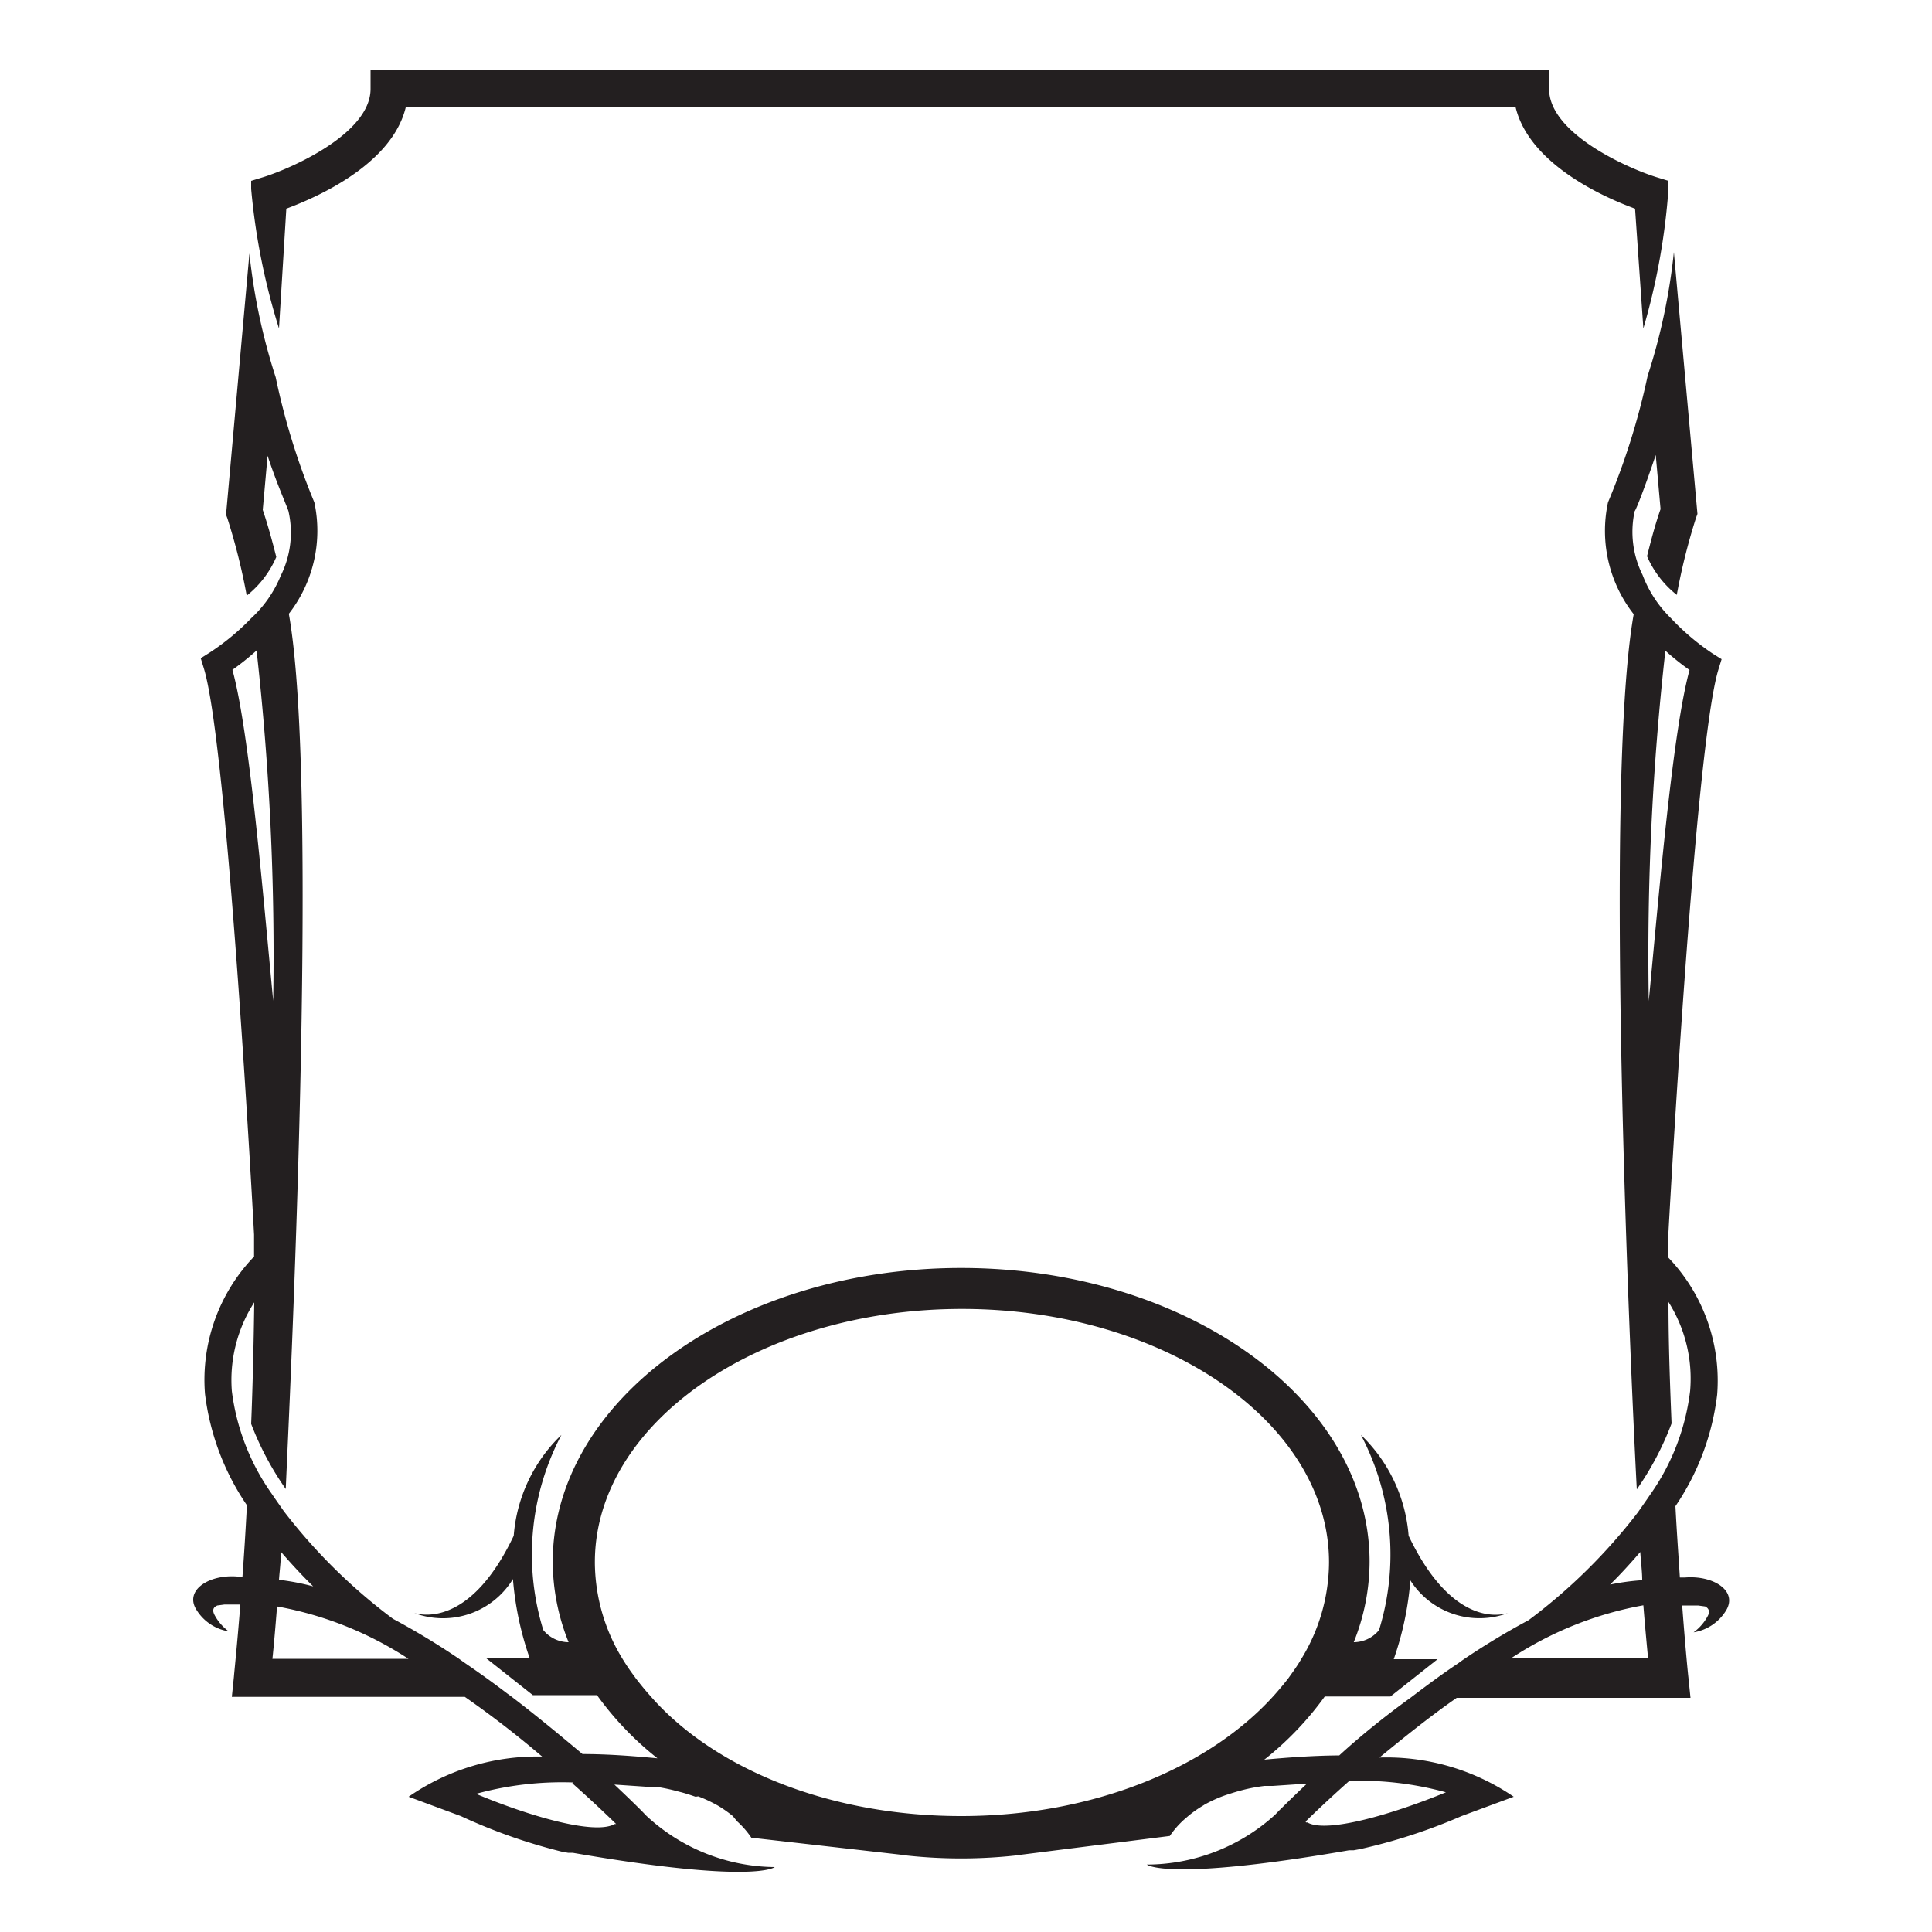 <svg id="Layer_1" data-name="Layer 1" xmlns="http://www.w3.org/2000/svg" viewBox="0 0 100 100"><defs><style>.cls-1{fill:#231f20;}</style></defs><title>Artboard 9</title><path class="cls-1" d="M14.14,51.82a141.3,141.3,0,0,0-.86-18.15,13.8,13.8,0,0,1-1.25,1c.88,3.19,1.58,11.58,2.11,17.13m0,34.06h7a18.36,18.36,0,0,0-6.8-2.71c-.09,1.14-.17,2.06-.24,2.71m.34-4.09a12.34,12.34,0,0,1,1.77.34c-.54-.53-1.11-1.14-1.67-1.79,0,.51-.07,1-.1,1.46M29.64,92.26a16.79,16.79,0,0,0-5,.59C27.38,94,30.79,95,31.82,94.41l.07,0c-.41-.4-1.2-1.16-2.26-2.1M49.75,94c6.83,0,12.81-2.5,16.17-6.22.27-.3.53-.61.77-.92l.07-.1c.21-.29.42-.59.6-.9a9.63,9.63,0,0,0,1.43-5c0-7.23-8.54-13.11-19-13.11s-19,5.88-19,13.11a9.63,9.63,0,0,0,1.43,5,10.82,10.82,0,0,0,.61.9l.07.1c.24.31.49.62.76.92C36.94,91.54,42.92,94,49.75,94m17.85.33.07,0c1,.58,4.45-.44,7.17-1.56a16.79,16.79,0,0,0-5-.59c-1.06.94-1.85,1.7-2.26,2.1m10.72-8.48h7c-.06-.65-.15-1.57-.24-2.71a18.35,18.35,0,0,0-6.8,2.71m4.92-3.75A12.3,12.3,0,0,1,85,81.79c0-.46-.07-.95-.1-1.46-.56.65-1.12,1.26-1.67,1.79m2.11-30.31c.53-5.56,1.23-13.94,2.11-17.13a13.58,13.58,0,0,1-1.25-1,141,141,0,0,0-.86,18.15M12.28,81.6h.27c.08-1.09.16-2.33.23-3.69a13,13,0,0,1-2.17-5.77,9.21,9.21,0,0,1,2.54-7.1c0-.38,0-.76,0-1.14,0,0-1.35-25.27-2.6-29.31l-.16-.52.46-.29A12.35,12.35,0,0,0,13,32a6.15,6.15,0,0,0,1.53-2.2,5,5,0,0,0,.41-3.3c0-.11-.57-1.33-1.09-2.91l-.25,2.8c.26.77.49,1.6.7,2.44a5.16,5.16,0,0,1-1.53,2,31.93,31.93,0,0,0-1-4l-.07-.19,1.21-13.52a31.38,31.38,0,0,0,1.36,6.41A36.05,36.05,0,0,0,16.27,26a7,7,0,0,1-1.32,5.77c1.62,9.09,0,41.53-.16,45.3A15.46,15.46,0,0,1,13,73.7c.08-2,.13-4.09.16-6.29A7.43,7.43,0,0,0,12,72a11.72,11.72,0,0,0,2.06,5.31l.15.22.44.63.05.07h0a28.91,28.91,0,0,0,5.64,5.56,38,38,0,0,1,3.42,2.07h0l.25.18c.78.53,1.53,1.07,2.25,1.62l.18.13h0c1.39,1.06,2.66,2.12,3.71,3,1.36,0,2.7.11,3.88.22a16.24,16.24,0,0,1-3.13-3.27H27.58l-2.44-1.93h2.27a16.36,16.36,0,0,1-.86-4.08,4.24,4.24,0,0,1-5.11,1.76c.59.17,3,.52,5.15-4v0a8.09,8.09,0,0,1,2.47-5.22,13.28,13.28,0,0,0-.94,10.1,1.7,1.7,0,0,0,1.31.63,11.22,11.22,0,0,1-.82-4.16c0-8.39,9.49-15.21,21.14-15.21s21.14,6.82,21.14,15.21a11.24,11.24,0,0,1-.82,4.16,1.69,1.69,0,0,0,1.31-.63,13.27,13.27,0,0,0-.94-10.1,8.09,8.09,0,0,1,2.47,5.22v0c2.16,4.53,4.56,4.18,5.15,4A4.24,4.24,0,0,1,73,81.8a16.23,16.23,0,0,1-.86,4.08h2.27l-2.44,1.93H68.57a16.32,16.32,0,0,1-3.13,3.27c1.18-.11,2.52-.21,3.88-.22,1-.92,2.32-2,3.71-3h0l.17-.13c.73-.55,1.47-1.1,2.25-1.62l.25-.18h0a37.81,37.81,0,0,1,3.42-2.07,29,29,0,0,0,5.64-5.56h0l.05-.07.44-.63.15-.22A11.72,11.72,0,0,0,87.48,72a7.43,7.43,0,0,0-1.12-4.61c0,2.2.08,4.32.16,6.29a15.46,15.46,0,0,1-1.8,3.41c-.2-3.77-1.78-36.21-.16-45.3A7,7,0,0,1,83.23,26a36.44,36.44,0,0,0,2.05-6.54,31.23,31.23,0,0,0,1.36-6.41L87.86,26.6l-.07.19a31.93,31.93,0,0,0-1,4,5.18,5.18,0,0,1-1.54-2c.21-.84.43-1.67.7-2.44l-.25-2.8c-.53,1.58-1,2.8-1.09,2.91a5,5,0,0,0,.41,3.3A6.17,6.17,0,0,0,86.49,32a12.33,12.33,0,0,0,2.16,1.83l.46.29-.16.52c-1.24,4-2.6,29.31-2.6,29.31,0,.38,0,.77,0,1.14a9.21,9.21,0,0,1,2.53,7.1,13,13,0,0,1-2.16,5.77c.07,1.36.16,2.59.23,3.69h.27c1.46-.12,2.74.69,2.12,1.71a2.42,2.42,0,0,1-1.68,1.13,2.5,2.5,0,0,0,.73-.84c.16-.29,0-.43-.13-.5l-.37-.05h0c-.27,0-.55,0-.82,0,.17,2.27.31,3.64.32,3.71l.11,1.07H75.4c-1.44,1-2.79,2.1-4,3.09A11.67,11.67,0,0,1,78.35,93L75.65,94h0a29,29,0,0,1-5.25,1.71h0l-.33.06-.24,0c-9.48,1.64-10.47.74-10.47.74A9.9,9.9,0,0,0,66,93.93l.23-.24c.1-.09.61-.61,1.42-1.37l-1.77.12h0l-.43,0a8.81,8.81,0,0,0-1.16.22c-.27.07-.56.16-.86.26l-.14.05a7.15,7.15,0,0,0-.93.43l-.11.07a5.8,5.8,0,0,0-.75.53l-.22.19a4.59,4.59,0,0,0-.73.84L52.86,96l.06,0a26.23,26.23,0,0,1-6.35,0l.06,0-7.74-.88a4.59,4.59,0,0,0-.74-.85L37.93,94a6.5,6.5,0,0,0-.77-.54l-.09-.05a7.5,7.5,0,0,0-.93-.43L36,93c-.29-.1-.59-.2-.85-.26A9.89,9.89,0,0,0,34,92.49l-.43,0h0l-1.77-.12c.82.77,1.33,1.28,1.42,1.37l.23.24a9.9,9.9,0,0,0,6.65,2.66s-1,.9-10.46-.74l-.24,0-.33-.06h0A28.87,28.87,0,0,1,23.85,94h0L21.15,93a11.67,11.67,0,0,1,6.91-2.08c-1.17-1-2.52-2.06-4-3.09H12l.11-1.07c0-.07.15-1.45.33-3.71-.27,0-.55,0-.82,0h0l-.37.05c-.17.07-.3.2-.14.5a2.5,2.5,0,0,0,.73.84,2.41,2.41,0,0,1-1.68-1.13c-.62-1,.66-1.83,2.12-1.71M14.44,17A34.27,34.27,0,0,1,13,9.78l0-.42.62-.19c1.45-.45,5.56-2.25,5.56-4.57v-1h61v1c0,2.32,4.11,4.12,5.56,4.57l.62.19,0,.42A34.27,34.27,0,0,1,85.06,17l-.43-6.2c-1.59-.58-5.46-2.29-6.18-5.24H21c-.72,2.95-4.59,4.65-6.18,5.24Z"/></svg>